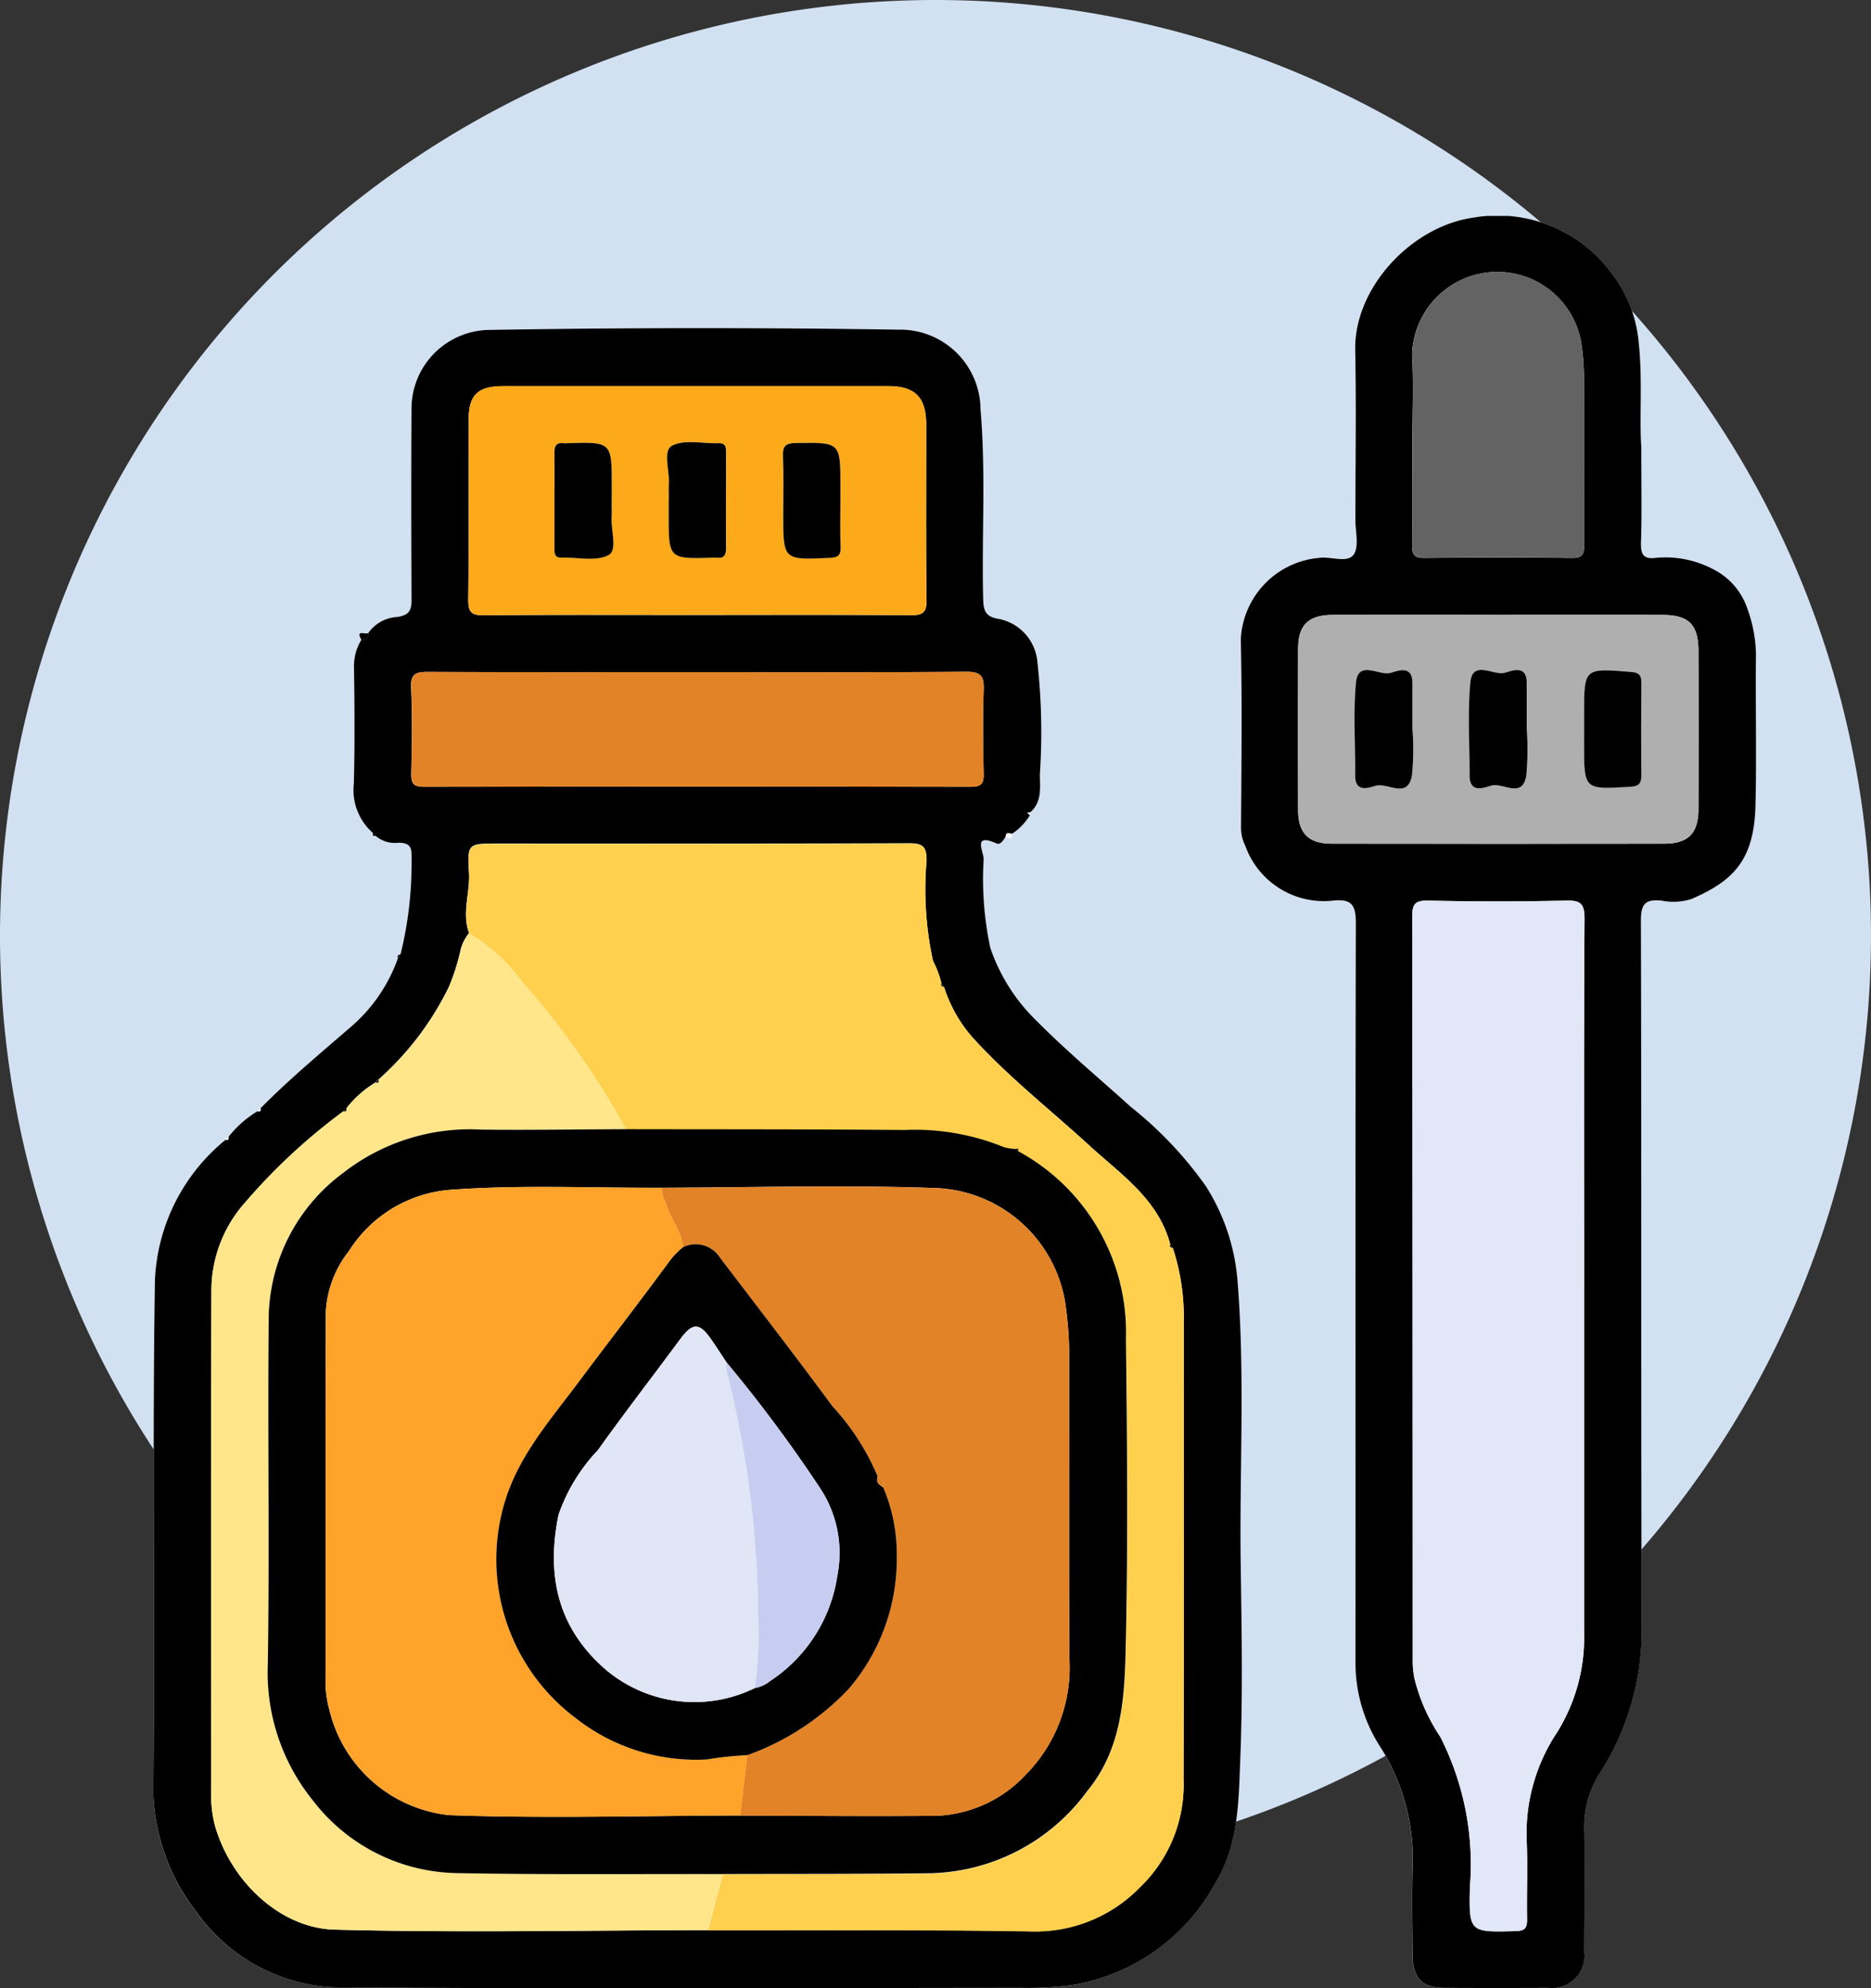 <svg id="Grupo_997755" data-name="Grupo 997755" xmlns="http://www.w3.org/2000/svg" xmlns:xlink="http://www.w3.org/1999/xlink" width="88" height="93.503" viewBox="0 0 88 93.503">
  <rect x="0" y="0" width="88" height="93.503" fill="#333333" stroke="none"/>
  <defs>
    <clipPath id="clip-path">
      <rect id="Rectángulo_347210" data-name="Rectángulo 347210" width="75.374" height="83.35" fill="none"/>
    </clipPath>
  </defs>
  <path id="Trazado_710239" data-name="Trazado 710239" d="M44,0A44,44,0,1,1,0,44,44,44,0,0,1,44,0Z" fill="#d2e1f1"/>
  <g id="Grupo_1004088" data-name="Grupo 1004088" transform="translate(7.217 10.153)">
    <g id="Grupo_1004087" data-name="Grupo 1004087" clip-path="url(#clip-path)">
      <path id="Trazado_713484" data-name="Trazado 713484" d="M5.038,41.971,4.9,42.1a5.055,5.055,0,0,0-1.378,1.214l-.135.135A9.01,9.01,0,0,0,.069,50.062C-.052,57.819.068,65.579,0,73.338a9.666,9.666,0,0,0,2.052,6.474A8.4,8.4,0,0,0,8.544,83.3c10.728.079,21.456.036,32.184.026A16.1,16.1,0,0,0,43.21,83.2a9.382,9.382,0,0,0,6.7-4.749c1.121-1.8,1.123-3.84,1.2-5.821.122-3.048.068-6.106.024-9.158-.065-4.5.213-9-.159-13.492a9.714,9.714,0,0,0-1.48-4.346A18.027,18.027,0,0,0,45.98,41.9c-1.483-1.337-3.018-2.618-4.429-4.04a8.654,8.654,0,0,1-2.192-3.443,15.484,15.484,0,0,1-.312-4.185c-.02-.375-.511-1.225.6-.724.193.087.325-.159.434-.319.166.1.305.14.3-.136a2.756,2.756,0,0,0,.839-.872q0-.064,0-.128c.6-.487.461-1.226.468-1.817a29.916,29.916,0,0,0-.117-5.247,2.259,2.259,0,0,0-1.816-2.039c-.607-.1-.721-.364-.735-.92-.074-2.981.131-5.96-.126-8.945A3.776,3.776,0,0,0,35.04,5.35q-9.612-.15-19.229.012a3.707,3.707,0,0,0-3.667,3.751c-.022,2.939-.017,5.878,0,8.817,0,.5,0,.832-.658.93a1.8,1.8,0,0,0-1.368.745c-.1.122-.643-.2-.335.335a2.375,2.375,0,0,0-.344,1.314c.025,1.81.04,3.621-.008,5.43a2.7,2.7,0,0,0,.9,2.339c-.035.116.013.153.124.131a1.371,1.371,0,0,0,1.046.326c.7-.012.647.342.645.811a17.74,17.74,0,0,1-.517,4.429c-.089.028-.173.06-.123.182a7.556,7.556,0,0,1-2.176,3.206c-1.456,1.257-2.934,2.49-4.286,3.862M69.98,10.941c-.107-1.413.065-3.191-.127-4.979a6.224,6.224,0,0,0-1.293-3.29A6.648,6.648,0,0,0,62.078.081c-2.876.394-5.62,3.268-5.562,6.232.052,2.661.012,5.325.009,7.987,0,.557.183,1.262-.086,1.632-.294.405-1.042.082-1.588.148a4.039,4.039,0,0,0-3.717,3.851c.066,2.941.027,5.885.012,8.827a1.9,1.9,0,0,0,.2.865A3.923,3.923,0,0,0,55.485,32.2c.9-.089,1.065.227,1.063,1.078-.027,11.6-.007,23.205-.016,34.808a7.264,7.264,0,0,0,1.126,3.851,9.826,9.826,0,0,1,1.569,5.574c-.047,1.428-.017,2.858-.007,4.287.008,1.084.442,1.529,1.5,1.535q2.438.014,4.876,0a1.515,1.515,0,0,0,1.692-1.687c.009-1.962.03-3.924,0-5.885a4.572,4.572,0,0,1,.741-2.529,12.477,12.477,0,0,0,1.964-6.728c-.034-11.126,0-22.253-.036-33.379,0-.8.232-.992.964-.925a2.841,2.841,0,0,0,1.4-.069c1.953-.844,2.958-1.8,3.023-4.393.06-2.381,0-4.764.023-7.146a6.457,6.457,0,0,0-.392-2.085,3.214,3.214,0,0,0-1.525-1.84,4.8,4.8,0,0,0-2.775-.587c-.619.081-.732-.174-.714-.739.043-1.344.014-2.69.014-4.4" transform="translate(0 0)" fill="#fff"/>
      <path id="Trazado_713485" data-name="Trazado 713485" d="M41.223,54.218a2.759,2.759,0,0,1-.839.872c-.123,0-.289-.1-.3.136-.109.16-.242.406-.435.319-1.112-.5-.621.348-.6.724a15.485,15.485,0,0,0,.312,4.185A8.656,8.656,0,0,0,41.55,63.9c1.41,1.423,2.946,2.7,4.429,4.041A18.013,18.013,0,0,1,49.5,71.665a9.716,9.716,0,0,1,1.48,4.346c.372,4.493.094,8.995.159,13.492.044,3.052.1,6.11-.023,9.158-.079,1.981-.08,4.026-1.2,5.822a9.382,9.382,0,0,1-6.7,4.749,16.121,16.121,0,0,1-2.482.132c-10.728.01-21.456.053-32.184-.026a8.4,8.4,0,0,1-6.491-3.492A9.667,9.667,0,0,1,0,99.371c.068-7.758-.053-15.519.069-23.276A9.009,9.009,0,0,1,3.39,69.484c.118.029.163-.017.135-.134A5.058,5.058,0,0,1,4.9,68.135c.117.031.159-.016.134-.131,1.352-1.372,2.83-2.6,4.286-3.862A7.561,7.561,0,0,0,11.5,60.936l.123-.182a17.732,17.732,0,0,0,.517-4.429c0-.469.053-.823-.645-.811a1.37,1.37,0,0,1-1.046-.326l-.124-.131a2.7,2.7,0,0,1-.9-2.34c.047-1.809.033-3.621.008-5.43a2.374,2.374,0,0,1,.344-1.314.3.3,0,0,0,.335-.335,1.794,1.794,0,0,1,1.368-.745c.658-.1.66-.429.658-.93-.014-2.939-.019-5.878,0-8.817a3.706,3.706,0,0,1,3.667-3.751q9.612-.161,19.229-.012A3.776,3.776,0,0,1,38.9,35.121c.257,2.985.053,5.965.126,8.945.014.556.128.823.735.92a2.259,2.259,0,0,1,1.816,2.04,29.947,29.947,0,0,1,.117,5.247c-.008.591.128,1.33-.468,1.817L41.1,54.1l.12.114M8.94,68.138a27.942,27.942,0,0,0-4.634,4.3A6.236,6.236,0,0,0,2.73,76.478c-.029,7.867-.012,15.735-.012,23.6a5.88,5.88,0,0,0,.171,1.635c.739,2.619,3.054,4.845,5.64,4.913,5.846.152,11.7.031,17.551.022,5.094.01,10.188-.033,15.28.055a6.854,6.854,0,0,0,5.048-2.088,6.681,6.681,0,0,0,2.04-5.043c.018-7.166.006-14.331.008-21.5a10.382,10.382,0,0,0-.512-3.5l-.123-.183c-.564-2.12-2.327-3.287-3.8-4.639-1.792-1.643-3.714-3.149-5.366-4.942a6.583,6.583,0,0,1-1.47-2.513l-.125-.182a4.966,4.966,0,0,0-.4-1.062,15.834,15.834,0,0,1-.3-4.7c.006-.662-.174-.819-.825-.817-6.461.025-12.922.015-19.383.015-1.335,0-1.4,0-1.314,1.361.061.954-.347,1.9.006,2.847a2.032,2.032,0,0,0-.394.777,10.162,10.162,0,0,1-.561,1.768,14.08,14.08,0,0,1-3.307,4.347l-.136.134A5.013,5.013,0,0,0,9.076,68l-.136.134M25.535,44.8c3.36,0,6.72-.014,10.079.013.573,0,.756-.121.748-.726-.035-2.743-.013-5.487-.016-8.231,0-1.291-.52-1.817-1.8-1.817q-9.029,0-18.059,0c-1.246,0-1.661.406-1.663,1.633-.006,2.8.015,5.6-.016,8.4-.006.581.132.749.731.744,3.331-.031,6.663-.015,10-.015m.092,2.69c-4.231,0-8.462.01-12.693-.011-.571,0-.854.055-.821.748.064,1.342.037,2.689.009,4.034-.01.465.111.621.6.621q12.861-.021,25.721,0c.49,0,.612-.155.6-.621-.028-1.316-.044-2.635,0-3.95.024-.643-.137-.844-.817-.838-4.2.034-8.406.017-12.608.017" transform="translate(0 -26.033)"/>
      <path id="Trazado_713486" data-name="Trazado 713486" d="M322.211,10.941c0,1.711.029,3.057-.014,4.4-.018.565.094.82.714.739a4.8,4.8,0,0,1,2.775.587,3.213,3.213,0,0,1,1.525,1.84,6.453,6.453,0,0,1,.392,2.085c-.028,2.382.037,4.766-.023,7.146-.065,2.591-1.07,3.549-3.023,4.393a2.841,2.841,0,0,1-1.4.069c-.732-.067-.966.129-.964.925.031,11.126,0,22.253.036,33.379a12.477,12.477,0,0,1-1.964,6.728,4.572,4.572,0,0,0-.741,2.529c.028,1.961.007,3.923,0,5.885a1.515,1.515,0,0,1-1.692,1.687q-2.438.011-4.877,0c-1.057-.006-1.491-.451-1.5-1.535-.01-1.429-.041-2.86.007-4.287a9.826,9.826,0,0,0-1.569-5.574,7.262,7.262,0,0,1-1.126-3.851c.009-11.6-.011-23.205.016-34.808,0-.85-.167-1.166-1.063-1.078a3.923,3.923,0,0,1-4.136-2.577,1.9,1.9,0,0,1-.2-.865c.016-2.943.054-5.886-.012-8.827a4.039,4.039,0,0,1,3.717-3.851c.546-.066,1.294.257,1.588-.148.269-.37.085-1.075.086-1.632,0-2.662.043-5.326-.009-7.987-.058-2.964,2.686-5.838,5.561-6.232a6.648,6.648,0,0,1,6.481,2.592,6.224,6.224,0,0,1,1.293,3.29c.192,1.788.02,3.566.127,4.979M319.52,50.2c0-5.716-.015-11.432.019-17.148,0-.718-.191-.865-.873-.85q-3.235.071-6.472,0c-.658-.015-.761.191-.76.791q.033,17.526.026,35.052a4.137,4.137,0,0,0,.079.73,8.651,8.651,0,0,0,1.215,2.749,13.219,13.219,0,0,1,1.394,7.075c-.047,2.135-.01,2.118,2.148,2.064.468-.012.547-.169.54-.58-.022-1.232.035-2.467-.018-3.7a8.553,8.553,0,0,1,1.418-5.048,8.4,8.4,0,0,0,1.282-4.663q0-8.238,0-16.475m-4.059-31.433q-3.864,0-7.728,0c-1.173,0-1.66.466-1.663,1.6q-.012,3.78,0,7.56c0,1.107.485,1.6,1.583,1.6q7.811.01,15.623,0c1.149,0,1.62-.481,1.623-1.643q.01-3.7,0-7.392c0-1.273-.448-1.722-1.711-1.724q-3.864-.006-7.728,0m-4.013-8.048c0,1.595.012,3.189-.008,4.784-.005.423.1.587.557.583,2.322-.021,4.644-.026,6.966,0,.545.007.564-.25.562-.662-.011-2.546,0-5.091-.009-7.637a11.052,11.052,0,0,0-.141-1.9,4.008,4.008,0,0,0-7.942.637c.08,1.394.016,2.8.014,4.2" transform="translate(-252.231 0)"/>
      <path id="Trazado_713487" data-name="Trazado 713487" d="M57.9,116.311a.3.3,0,0,1-.335.335c-.309-.531.233-.214.335-.335" transform="translate(-47.782 -96.706)" fill="#020201"/>
      <path id="Trazado_713488" data-name="Trazado 713488" d="M237.8,172.406c.013-.239.178-.141.3-.136,0,.276-.136.235-.3.136" transform="translate(-197.72 -143.213)" fill="#fcfcfc"/>
      <path id="Trazado_713489" data-name="Trazado 713489" d="M243.98,166.584l-.12-.114.122-.014q0,.064,0,.128" transform="translate(-202.757 -138.399)" fill="#fcfcfc"/>
      <path id="Trazado_713490" data-name="Trazado 713490" d="M61.2,172.193l.124.131c-.111.022-.159-.016-.124-.131" transform="translate(-50.876 -143.169)" fill="#020201"/>
      <path id="Trazado_713491" data-name="Trazado 713491" d="M68.272,205.991l-.123.182c-.05-.122.034-.154.123-.182" transform="translate(-56.65 -171.27)" fill="#020201"/>
      <path id="Trazado_713492" data-name="Trazado 713492" d="M29.23,249.006c.026.115-.016.162-.134.131l.134-.131" transform="translate(-24.192 -207.035)" fill="#fcfcfc"/>
      <path id="Trazado_713493" data-name="Trazado 713493" d="M20.25,256.987c.027.118-.017.164-.135.135l.135-.135" transform="translate(-16.725 -213.671)" fill="#fcfcfc"/>
      <path id="Trazado_713494" data-name="Trazado 713494" d="M87.393,179.3c-.352-.945.055-1.893-.006-2.847C87.3,175.1,87.365,175.1,88.7,175.1c6.461,0,12.922.01,19.382-.015.651,0,.832.154.825.817a15.835,15.835,0,0,0,.3,4.7,4.953,4.953,0,0,1,.4,1.062c-.04.117.036.154.125.181a6.588,6.588,0,0,0,1.47,2.513c1.652,1.793,3.574,3.3,5.366,4.942,1.475,1.353,3.239,2.52,3.8,4.639-.044.118.034.154.123.183a10.382,10.382,0,0,1,.512,3.5c0,7.166.01,14.331-.008,21.5a6.681,6.681,0,0,1-2.04,5.043,6.855,6.855,0,0,1-5.048,2.088c-5.092-.089-10.187-.046-15.281-.055l.688-2.634c3.274-.011,6.547,0,9.821-.038a9.4,9.4,0,0,0,7.321-3.849c1.647-1.987,1.766-4.4,1.821-6.752.113-4.839.067-9.682.012-14.523a9.69,9.69,0,0,0-5.08-8.838c.036-.107,0-.143-.1-.1a2.126,2.126,0,0,1-.575-.091,11.125,11.125,0,0,0-4.668-.8c-4.365-.038-8.73-.029-13.094-.038a38.569,38.569,0,0,0-4.88-6.927,8.6,8.6,0,0,0-2.49-2.29" transform="translate(-72.542 -145.569)" fill="#ffd04e"/>
      <path id="Trazado_713495" data-name="Trazado 713495" d="M28.233,200.136a8.6,8.6,0,0,1,2.49,2.29,38.568,38.568,0,0,1,4.88,6.927c-2.269.009-4.539.047-6.807.02a9.687,9.687,0,0,0-6.5,2.043,8.619,8.619,0,0,0-3.494,6.69c-.056,5.464.041,10.929-.043,16.392a9.569,9.569,0,0,0,2.115,6.417,8.719,8.719,0,0,0,6.749,3.423c4.173.078,8.349.037,12.523.046l-.688,2.634c-5.851.01-11.7.13-17.551-.022-2.586-.067-4.9-2.294-5.64-4.913a5.887,5.887,0,0,1-.171-1.636c0-7.867-.017-15.735.012-23.6a6.235,6.235,0,0,1,1.577-4.039,27.927,27.927,0,0,1,4.633-4.3c.115.026.159-.02.136-.134a5.012,5.012,0,0,1,1.378-1.211c.115.026.159-.02.136-.134a14.079,14.079,0,0,0,3.307-4.347,10.164,10.164,0,0,0,.561-1.769,2.028,2.028,0,0,1,.394-.777" transform="translate(-13.382 -166.402)" fill="#ffe68b"/>
      <path id="Trazado_713496" data-name="Trazado 713496" d="M98.588,58.23c-3.332,0-6.664-.016-10,.015-.6.006-.737-.163-.731-.744.031-2.8.01-5.6.016-8.4,0-1.227.418-1.632,1.664-1.633q9.03,0,18.059,0c1.279,0,1.8.526,1.8,1.817,0,2.744-.019,5.488.016,8.231.008.605-.175.731-.748.726-3.36-.028-6.719-.014-10.079-.014m6.776-5.37v-.67c0-2.092,0-2.077-2.088-2.043-.459.007-.633.112-.613.6.037.919.011,1.841.011,2.762,0,2.149,0,2.138,2.171,2.042.386-.017.544-.1.527-.514-.03-.724-.008-1.45-.008-2.176m-8.071-.095v.753c0,2.087,0,2.087,2.1,2.021a1.13,1.13,0,0,1,.167,0c.328.039.432-.111.429-.431-.012-1.506-.007-3.013,0-4.52,0-.243-.015-.441-.343-.431-.749.024-1.623-.195-2.206.124-.429.235-.094,1.185-.141,1.814-.016.222,0,.446,0,.669m-2.691.166v-.753c0-2.086,0-2.086-2.1-2.02a1.128,1.128,0,0,1-.167,0c-.329-.039-.431.112-.428.432.012,1.507.007,3.013,0,4.52,0,.243.016.442.343.431.749-.024,1.623.194,2.206-.125.429-.235.094-1.185.141-1.815.017-.222,0-.446,0-.669" transform="translate(-73.052 -39.467)" fill="#fcaa19"/>
      <path id="Trazado_713497" data-name="Trazado 713497" d="M85.374,127.2c4.2,0,8.406.017,12.608-.017.679-.006.84.195.817.838-.049,1.315-.033,2.634,0,3.95.01.466-.112.621-.6.621q-12.86-.021-25.721,0c-.49,0-.611-.155-.6-.621.028-1.344.055-2.692-.009-4.034-.033-.694.25-.751.821-.748,4.231.021,8.462.011,12.693.011" transform="translate(-59.746 -105.744)" fill="#e28327"/>
      <path id="Trazado_713498" data-name="Trazado 713498" d="M219.929,214.282c-.089-.028-.166-.064-.125-.182Z" transform="translate(-182.746 -178.013)" fill="#020201"/>
      <path id="Trazado_713499" data-name="Trazado 713499" d="M62.156,241.028c.023.114-.02.16-.136.134l.136-.134" transform="translate(-51.566 -200.402)" fill="#020201"/>
      <path id="Trazado_713500" data-name="Trazado 713500" d="M53.177,249.009c.023.114-.02.16-.136.134l.136-.134" transform="translate(-44.101 -207.038)" fill="#020201"/>
      <path id="Trazado_713501" data-name="Trazado 713501" d="M283.777,287.113c-.089-.029-.167-.065-.123-.183l.123.183" transform="translate(-235.833 -238.567)" fill="#020201"/>
      <path id="Trazado_713502" data-name="Trazado 713502" d="M359.332,209.018q0,8.238,0,16.475a8.392,8.392,0,0,1-1.282,4.663,8.553,8.553,0,0,0-1.418,5.048c.053,1.231,0,2.465.018,3.7.007.411-.073.568-.54.58-2.159.054-2.2.071-2.149-2.064a13.22,13.22,0,0,0-1.394-7.075,8.647,8.647,0,0,1-1.215-2.749,4.139,4.139,0,0,1-.08-.73q-.008-17.526-.025-35.052c0-.6.1-.806.759-.791q3.234.074,6.472,0c.682-.015.877.132.873.85-.034,5.716-.019,11.432-.019,17.148" transform="translate(-292.043 -158.822)" fill="#e1e7f7"/>
      <path id="Trazado_713503" data-name="Trazado 713503" d="M328.778,111.315q3.864,0,7.728,0c1.263,0,1.709.451,1.711,1.724q.006,3.7,0,7.392c0,1.162-.474,1.642-1.623,1.643q-7.812.008-15.623,0c-1.1,0-1.579-.49-1.583-1.6q-.012-3.78,0-7.56c0-1.135.49-1.6,1.664-1.6q3.864-.008,7.728,0m-4.014,5.382c0-.728,0-1.456,0-2.185,0-.885-.732-.544-1.039-.467-.548.137-1.516-.631-1.617.468-.133,1.444-.025,2.91-.035,4.366-.006.82.66.558.957.473.575-.165,1.5.644,1.709-.475a12.032,12.032,0,0,0,.025-2.18m5.381,0c0-.728,0-1.456,0-2.185,0-.885-.733-.543-1.039-.466-.548.137-1.516-.632-1.616.468-.132,1.444-.034,2.91-.032,4.366,0,.885.732.543,1.039.467.548-.137,1.446.63,1.627-.469a13.614,13.614,0,0,0,.022-2.181m2.692-.066v.756c0,2.151,0,2.14,2.162,2.009.392-.024.539-.132.534-.534-.017-1.456-.014-2.913,0-4.369,0-.359-.126-.466-.485-.5-2.211-.184-2.21-.193-2.21,1.961Z" transform="translate(-265.548 -92.552)" fill="#afafaf"/>
      <path id="Trazado_713504" data-name="Trazado 713504" d="M351.242,23.726c0-1.4.064-2.8-.016-4.2a4.008,4.008,0,0,1,7.942-.637,11.055,11.055,0,0,1,.141,1.9c.007,2.546,0,5.091.009,7.637,0,.412-.018.669-.562.662-2.322-.029-4.644-.024-6.966,0-.457,0-.562-.16-.557-.583.02-1.594.008-3.189.01-4.784" transform="translate(-292.022 -13.01)" fill="#636363"/>
      <path id="Trazado_713505" data-name="Trazado 713505" d="M53.3,289.849c-4.175-.009-8.35.033-12.524-.046a8.719,8.719,0,0,1-6.749-3.423,9.569,9.569,0,0,1-2.115-6.417c.085-5.463-.013-10.928.043-16.392a8.618,8.618,0,0,1,3.494-6.69,9.687,9.687,0,0,1,6.5-2.043c2.269.027,4.538-.011,6.807-.02,4.365.009,8.73,0,13.094.038a11.123,11.123,0,0,1,4.668.8,2.127,2.127,0,0,0,.575.091.172.172,0,0,0,.1.1,9.691,9.691,0,0,1,5.08,8.838c.055,4.841.1,9.684-.012,14.523-.055,2.355-.174,4.764-1.821,6.752a9.4,9.4,0,0,1-7.321,3.849c-3.273.04-6.547.028-9.821.038m.829-2.75c3.081.006,6.163.036,9.244.009a6.058,6.058,0,0,0,4.172-1.915,7.171,7.171,0,0,0,2.07-5.466c-.027-4.847-.006-9.7-.012-14.543a16.576,16.576,0,0,0-.134-1.823,6.425,6.425,0,0,0-6.267-5.777c-4.253-.15-8.515-.021-12.773-.012-3.319.018-6.635-.147-9.957.1a6.2,6.2,0,0,0-4.746,2.885,5.013,5.013,0,0,0-1.085,2.876c-.02,5.795,0,11.59-.013,17.384a4.985,4.985,0,0,0,.179,1.3,6.494,6.494,0,0,0,5.637,4.96c4.556.164,9.123.027,13.685.016" transform="translate(-26.533 -211.868)"/>
      <path id="Trazado_713506" data-name="Trazado 713506" d="M240.728,260.349a.172.172,0,0,1-.1-.1c.108-.04.141,0,.1.1" transform="translate(-200.065 -216.367)" fill="#020201"/>
      <path id="Trazado_713507" data-name="Trazado 713507" d="M178.371,66.04c0,.725-.021,1.452.008,2.176.017.413-.141.5-.527.514-2.172.1-2.171.106-2.171-2.042,0-.921.026-1.842-.011-2.761-.02-.487.154-.591.613-.6,2.088-.033,2.088-.048,2.088,2.044q0,.335,0,.669" transform="translate(-146.06 -52.646)"/>
      <path id="Trazado_713508" data-name="Trazado 713508" d="M143.429,65.782c0-.223-.014-.447,0-.669.047-.63-.289-1.58.141-1.814.583-.319,1.457-.1,2.206-.124.327-.01.343.188.342.431,0,1.507-.008,3.013,0,4.52,0,.32-.1.47-.429.431a1.154,1.154,0,0,0-.167,0c-2.1.066-2.1.066-2.1-2.021v-.753" transform="translate(-119.188 -52.484)"/>
      <path id="Trazado_713509" data-name="Trazado 713509" d="M114.558,66.115c0,.223.014.447,0,.669-.046.63.289,1.58-.141,1.815-.583.319-1.457.1-2.206.125-.327.011-.343-.188-.343-.431,0-1.507.008-3.013,0-4.52,0-.32.1-.47.428-.432a1.126,1.126,0,0,0,.167,0c2.1-.066,2.1-.066,2.1,2.02v.753" transform="translate(-93.008 -52.65)"/>
      <path id="Trazado_713510" data-name="Trazado 713510" d="M337.889,129.507a12.023,12.023,0,0,1-.025,2.18c-.21,1.119-1.134.31-1.709.475-.3.086-.963.348-.958-.473.01-1.456-.1-2.922.035-4.366.1-1.1,1.069-.331,1.617-.468.307-.077,1.037-.418,1.039.467,0,.728,0,1.456,0,2.185" transform="translate(-278.673 -105.361)"/>
      <path id="Trazado_713511" data-name="Trazado 713511" d="M369.8,129.5a13.6,13.6,0,0,1-.022,2.181c-.181,1.1-1.079.333-1.627.469-.307.077-1.038.419-1.039-.467,0-1.456-.1-2.922.032-4.366.1-1.1,1.069-.332,1.616-.468.307-.077,1.037-.419,1.039.466,0,.728,0,1.456,0,2.185" transform="translate(-305.206 -105.36)"/>
      <path id="Trazado_713512" data-name="Trazado 713512" d="M399.215,129.495v-.672c0-2.155,0-2.145,2.21-1.961.359.03.488.138.485.5-.013,1.456-.016,2.913,0,4.369,0,.4-.142.51-.534.534-2.163.13-2.162.142-2.162-2.009Z" transform="translate(-331.926 -105.416)"/>
      <path id="Trazado_713513" data-name="Trazado 713513" d="M67.533,300.5c-4.563.011-9.129.147-13.685-.016a6.494,6.494,0,0,1-5.637-4.96,4.985,4.985,0,0,1-.179-1.3c.008-5.795-.008-11.59.013-17.384a5.013,5.013,0,0,1,1.085-2.876,6.2,6.2,0,0,1,4.746-2.885c3.322-.252,6.639-.086,9.957-.1a1.987,1.987,0,0,0,.2.714c.2.722.751,1.307.812,2.081a3.813,3.813,0,0,0-.723.782c-1.407,1.906-2.853,3.783-4.275,5.679-1.276,1.7-2.688,3.324-3.347,5.4a9.332,9.332,0,0,0,3.3,10.283,9.16,9.16,0,0,0,6.189,1.942,15.786,15.786,0,0,1,1.886-.2l-.339,2.842" transform="translate(-39.936 -225.273)" fill="#ffa32a"/>
      <path id="Trazado_713514" data-name="Trazado 713514" d="M145.465,300.389l.339-2.842a12.228,12.228,0,0,0,4.765-3.118,9.384,9.384,0,0,0,2.26-6.284,8.027,8.027,0,0,0-.634-3.184c0-.216.049-.457-.263-.514a11.351,11.351,0,0,0-2.134-3.312c-1.73-2.351-3.517-4.659-5.283-6.982a1.353,1.353,0,0,0-1.739-.494c-.061-.774-.61-1.359-.812-2.081a1.987,1.987,0,0,1-.2-.714c4.258-.009,8.521-.138,12.773.012a6.425,6.425,0,0,1,6.267,5.777,16.575,16.575,0,0,1,.134,1.823c.006,4.848-.016,9.7.012,14.543a7.171,7.171,0,0,1-2.07,5.466,6.059,6.059,0,0,1-4.172,1.915c-3.081.027-6.163,0-9.244-.009" transform="translate(-117.868 -225.158)" fill="#e28327"/>
      <path id="Trazado_713515" data-name="Trazado 713515" d="M104.481,287.078a1.353,1.353,0,0,1,1.739.494c1.766,2.323,3.553,4.632,5.283,6.982a11.34,11.34,0,0,1,2.134,3.312c-.113.274.087.388.263.514a8.031,8.031,0,0,1,.634,3.184,9.385,9.385,0,0,1-2.26,6.284,12.226,12.226,0,0,1-4.765,3.118,15.862,15.862,0,0,0-1.886.2,9.158,9.158,0,0,1-6.189-1.942,9.332,9.332,0,0,1-3.3-10.283c.659-2.081,2.072-3.7,3.347-5.4,1.421-1.9,2.868-3.772,4.275-5.679a3.8,3.8,0,0,1,.723-.782m2.029,5.393c-.241-.362-.474-.73-.724-1.086-.544-.774-.864-.759-1.438.017-1.288,1.742-2.615,3.458-3.873,5.221a8.361,8.361,0,0,0-1.85,3.04c-.577,2.829-.06,5.311,2.232,7.289a6.459,6.459,0,0,0,7,.857,1.62,1.62,0,0,0,.729-.337,7.171,7.171,0,0,0,3.15-4.936,5.52,5.52,0,0,0-.773-4.074,67.1,67.1,0,0,0-4.455-5.992" transform="translate(-79.572 -238.578)" fill="#010000"/>
      <path id="Trazado_713516" data-name="Trazado 713516" d="M202.2,352.26c-.176-.126-.376-.24-.263-.514.312.057.261.3.263.514" transform="translate(-167.87 -292.458)" fill="#dc8026"/>
      <path id="Trazado_713517" data-name="Trazado 713517" d="M121.2,326.892a6.459,6.459,0,0,1-7-.857c-2.292-1.978-2.809-4.46-2.232-7.289a8.36,8.36,0,0,1,1.85-3.04c1.259-1.763,2.585-3.478,3.873-5.221.574-.777.894-.792,1.438-.017.25.356.483.724.724,1.086a2.663,2.663,0,0,0,.118.818,47.646,47.646,0,0,1,1.388,11.112,18.435,18.435,0,0,1-.157,3.409" transform="translate(-92.913 -257.66)" fill="#e1e6f6"/>
      <path id="Trazado_713518" data-name="Trazado 713518" d="M161.147,335.075a18.434,18.434,0,0,0,.157-3.409,47.647,47.647,0,0,0-1.388-11.112,2.663,2.663,0,0,1-.118-.818,67.071,67.071,0,0,1,4.455,5.992,5.52,5.52,0,0,1,.773,4.074,7.172,7.172,0,0,1-3.15,4.936,1.619,1.619,0,0,1-.729.337" transform="translate(-132.861 -265.843)" fill="#c7cdf0"/>
    </g>
  </g>
</svg>
